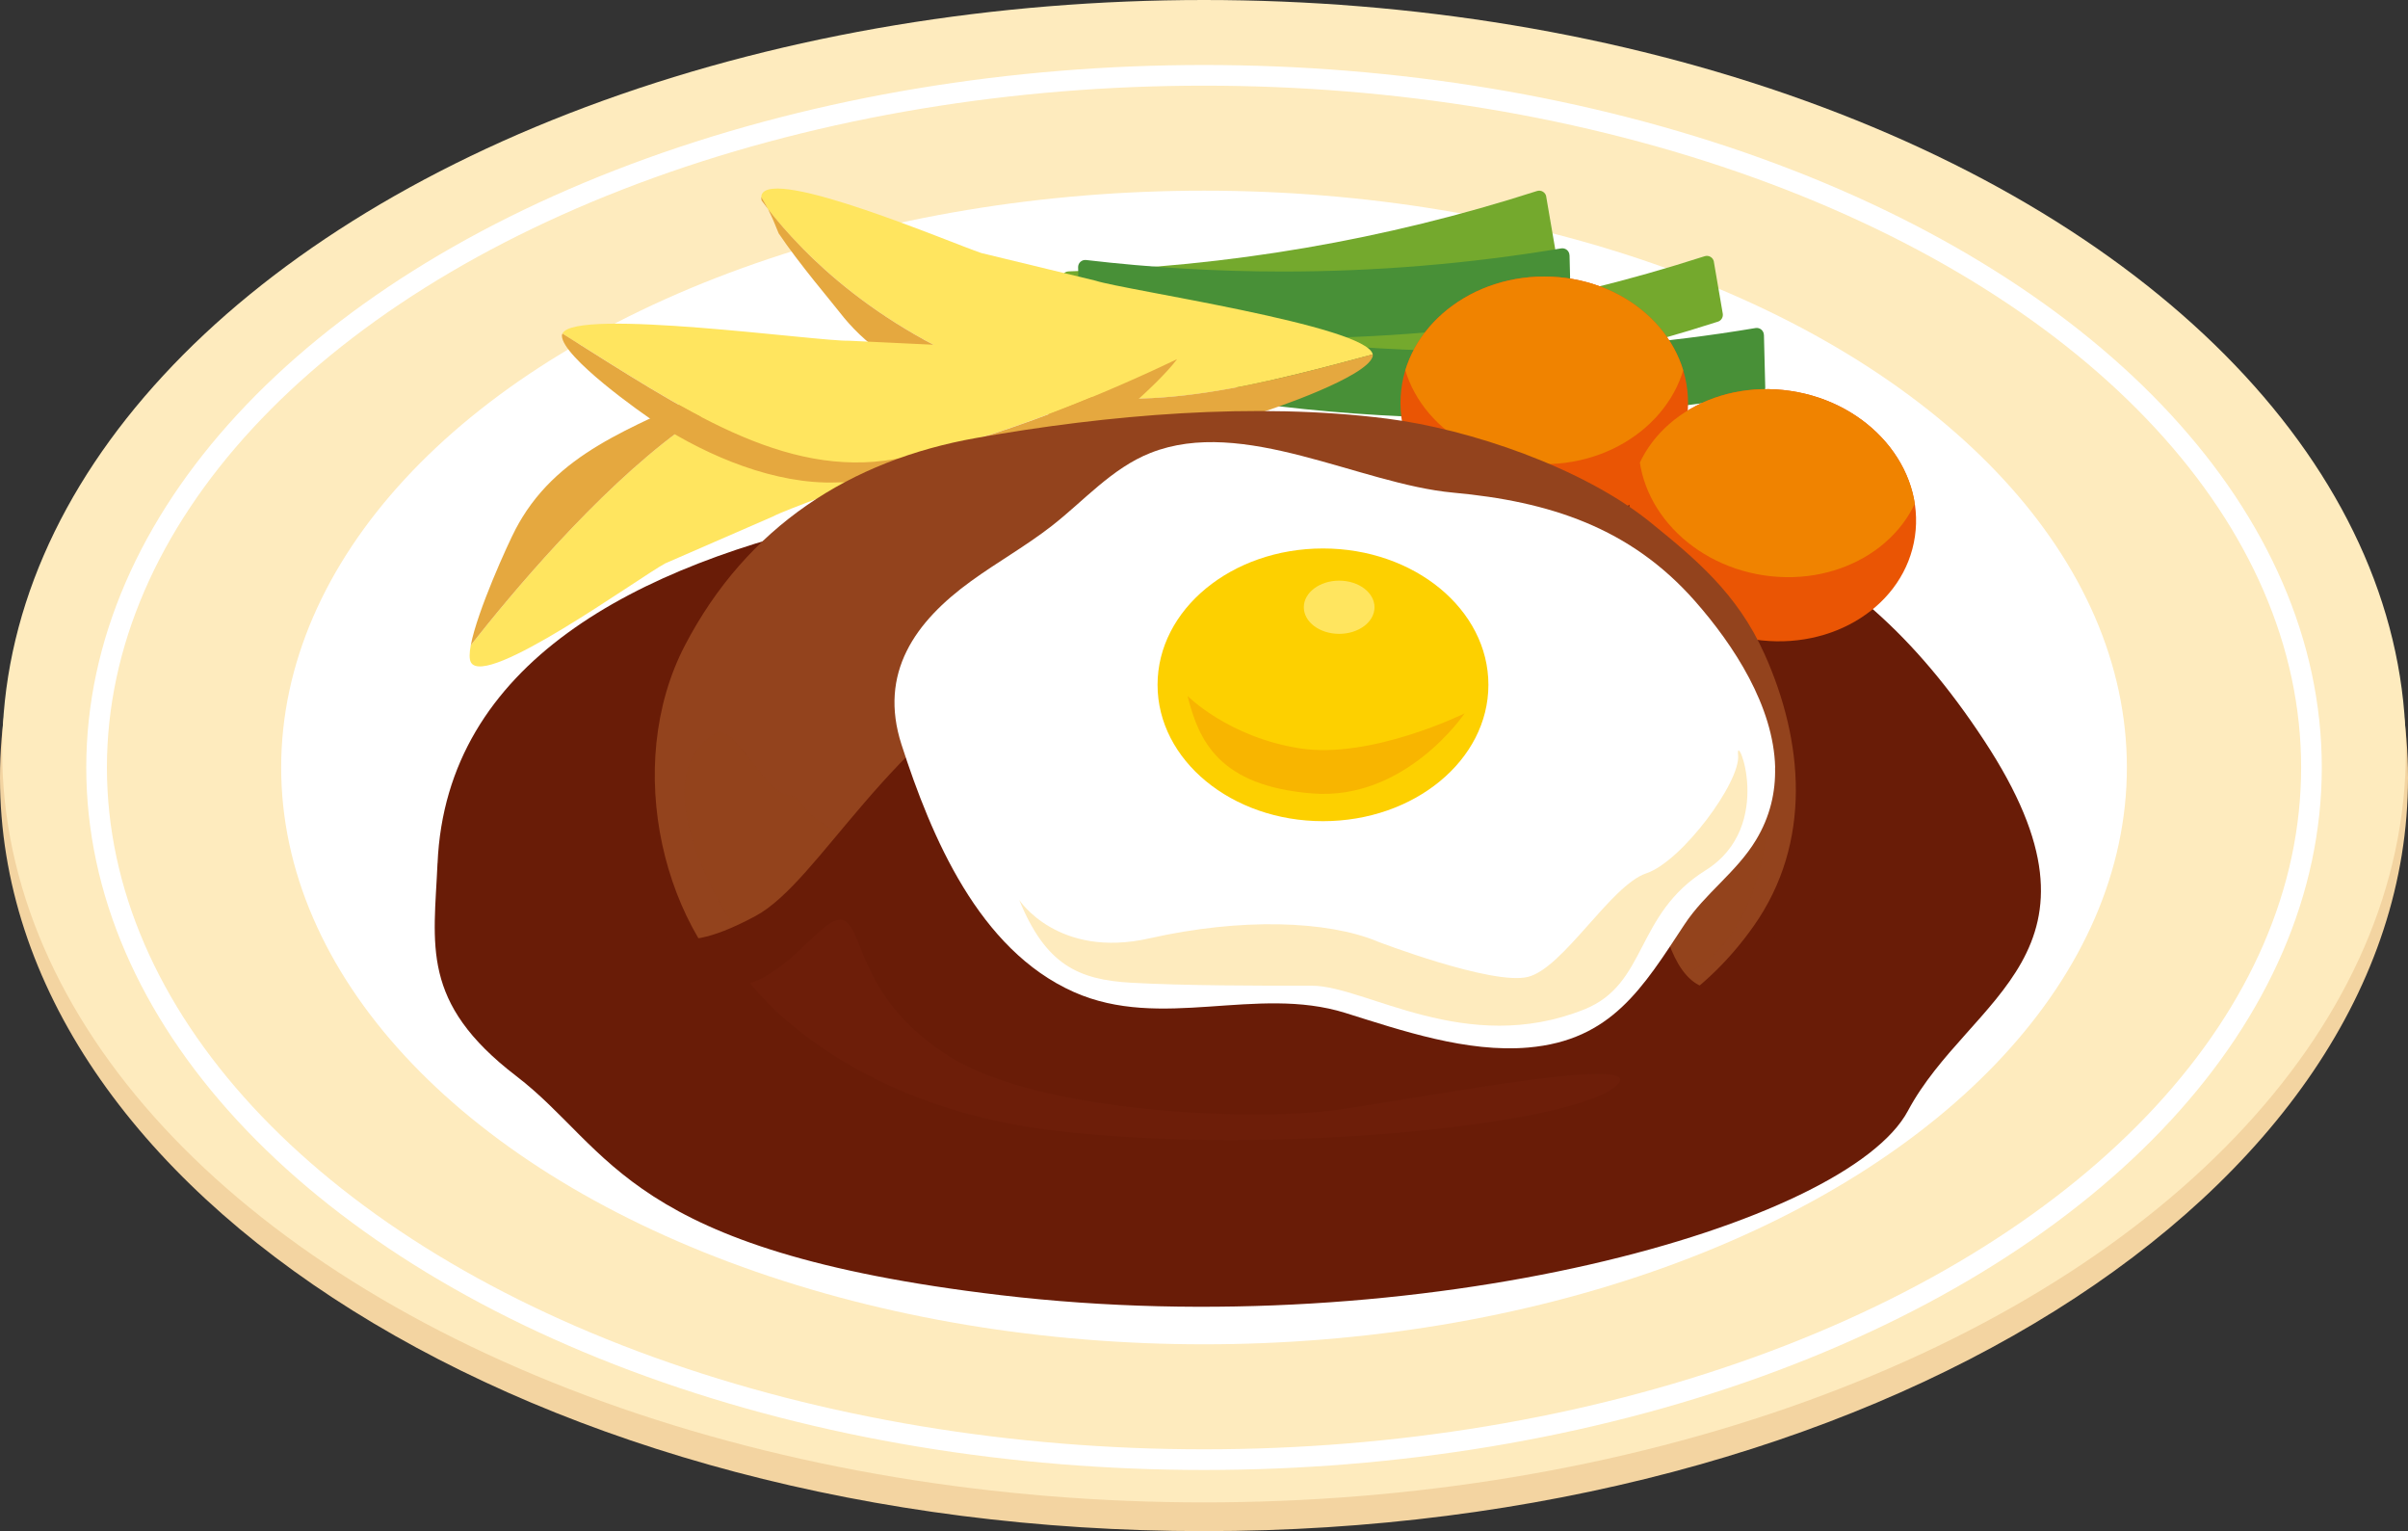 <?xml version="1.0" encoding="UTF-8"?>
<svg xmlns="http://www.w3.org/2000/svg" xmlns:xlink="http://www.w3.org/1999/xlink" viewBox="0 0 495.35 314.87">
  <rect x="0" y="0" width="495.35" height="314.87" fill="#333333" stroke="none"/>
  <defs>
    <style>
      .cls-1 {
        clip-path: url(#clippath);
      }

      .cls-2, .cls-3 {
        fill: none;
      }

      .cls-2, .cls-4, .cls-5, .cls-6, .cls-7, .cls-8, .cls-9, .cls-10, .cls-11, .cls-12, .cls-13, .cls-14, .cls-15, .cls-16, .cls-17 {
        stroke-width: 0px;
      }

      .cls-18, .cls-15 {
        fill: #ea5504;
      }

      .cls-19 {
        clip-path: url(#clippath-1);
      }

      .cls-20 {
        fill: #f3d4a1;
        stroke: #f3d4a1;
        stroke-width: .88px;
      }

      .cls-20, .cls-3 {
        stroke-linecap: round;
        stroke-linejoin: round;
      }

      .cls-3 {
        stroke: #fff;
        stroke-width: 4.25px;
      }

      .cls-4 {
        fill: #782410;
        opacity: .25;
      }

      .cls-4, .cls-5 {
        mix-blend-mode: multiply;
      }

      .cls-5 {
        opacity: .2;
      }

      .cls-5, .cls-9 {
        fill: #93431d;
      }

      .cls-21 {
        isolation: isolate;
      }

      .cls-6 {
        fill: #f8b500;
      }

      .cls-7 {
        fill: #489037;
      }

      .cls-8 {
        fill: #74a92d;
      }

      .cls-10 {
        fill: #f08300;
      }

      .cls-11 {
        fill: #fff;
      }

      .cls-12 {
        fill: #ffe55f;
      }

      .cls-13 {
        fill: #e5a83f;
      }

      .cls-14 {
        fill: #feebbe;
      }

      .cls-16 {
        fill: #fdd000;
      }

      .cls-17 {
        fill: #691c07;
      }
    </style>
    <clipPath id="clippath">
      <path class="cls-15" d="m347.25,82.87c0,14.36-13.25,26-29.58,26s-29.58-11.64-29.58-26,13.25-26,29.58-26,29.58,11.64,29.58,26Z"/>
    </clipPath>
    <clipPath id="clippath-1">
      <path class="cls-15" d="m393.92,110.33c-2.05,14.11-16.82,23.59-32.98,21.18-16.16-2.42-27.61-15.81-25.55-29.93,2.05-14.11,16.82-23.6,32.98-21.18,16.16,2.41,27.6,15.82,25.55,29.93Z"/>
    </clipPath>
  </defs>
  <g class="cls-21">
    <g id="_レイヤー_2" data-name="レイヤー 2">
      <g id="_イラスト" data-name="イラスト">
        <g>
          <g>
            <path class="cls-20" d="m494.91,159.95c0,85.32-110.69,154.48-247.23,154.48S.44,245.26.44,159.95,111.13,5.46,247.68,5.46s247.23,69.16,247.23,154.49Z"/>
            <ellipse class="cls-14" cx="247.68" cy="154.48" rx="247.23" ry="154.48"/>
            <ellipse class="cls-11" cx="247.68" cy="157.83" rx="189.84" ry="118.62"/>
            <ellipse class="cls-3" cx="247.68" cy="157.83" rx="227.81" ry="142.34"/>
          </g>
          <g>
            <path class="cls-17" d="m90,177.53c-.73,16.81-3.59,28.6,16.18,43.74,19.77,15.14,22.44,35.94,99.64,45.07,86.69,10.26,174.07-14.35,186.66-37.9,12.58-23.55,44.45-32.4,15.69-76.14-28.76-43.74-61.12-52.15-111.45-53.83-50.33-1.68-203.12-3.36-206.71,79.06Z"/>
            <path class="cls-8" d="m318.08,40.43c-.07-.42-.32-.79-.69-1.01-.36-.22-.8-.27-1.21-.14-31.18,10.04-63.6,15.6-96.36,16.53-.43.01-.83.21-1.1.54-.27.33-.38.76-.31,1.18l1.83,10.66c.12.71.73,1.22,1.45,1.22.01,0,.03,0,.04,0,33.04-.94,65.73-6.55,97.17-16.67.7-.22,1.12-.93,1-1.65l-1.83-10.66Z"/>
            <path class="cls-8" d="m352.57,53.84c-.07-.42-.32-.79-.69-1.01-.36-.22-.8-.27-1.21-.14-31.18,10.04-63.6,15.6-96.36,16.53-.43.01-.83.21-1.1.54-.27.33-.38.76-.31,1.18l1.83,10.66c.12.71.73,1.22,1.45,1.22.01,0,.03,0,.04,0,33.04-.94,65.73-6.55,97.17-16.67.7-.22,1.12-.93,1-1.65l-1.83-10.66Z"/>
            <path class="cls-7" d="m322.86,52.5c-.01-.43-.21-.83-.53-1.1-.33-.27-.76-.39-1.18-.32-18.87,3.16-38.14,4.76-57.27,4.76-13.47,0-27.08-.8-40.46-2.37-.42-.05-.85.09-1.16.37-.32.29-.49.7-.48,1.12.09,3.6.18,7.21.26,10.81.02.73.57,1.34,1.3,1.43,13.49,1.58,27.22,2.39,40.81,2.39,19.29,0,38.73-1.62,57.76-4.8.72-.12,1.24-.75,1.23-1.49l-.27-10.82Z"/>
            <path class="cls-7" d="m362.85,68.88c-.01-.43-.21-.83-.53-1.1-.33-.27-.76-.39-1.18-.32-18.87,3.16-38.14,4.76-57.27,4.76-13.47,0-27.08-.8-40.46-2.37-.42-.05-.85.09-1.16.37-.32.29-.49.7-.48,1.12.09,3.6.18,7.21.26,10.81.02.73.57,1.34,1.3,1.43,13.49,1.58,27.22,2.39,40.81,2.39,19.29,0,38.73-1.62,57.76-4.8.72-.12,1.24-.75,1.23-1.49l-.27-10.82Z"/>
            <g>
              <path class="cls-2" d="m156.66,41.22c.31,1.59,1.68,4.03,3.51,6.77-.69-1.76-1.42-3.47-2.21-5.03-.48-.62-.91-1.2-1.31-1.74Z"/>
              <path class="cls-12" d="m157.97,42.96c6.82,8.81,22.87,25.67,51.46,35.43,22.07,7.53,44.9,2.12,72.95-5.51-1.06-5.88-51.23-13.24-57.02-15.16l-23.48-5.68c-5.96-1.98-43.24-17.89-45.22-11.94-.04.13-.06.28-.07.44.48.76.94,1.57,1.37,2.43Z"/>
              <path class="cls-13" d="m209.43,78.39c-28.59-9.76-44.64-26.62-51.46-35.43.79,1.56,1.52,3.27,2.21,5.03,4.24,6.31,10.93,14.13,12.6,16.3.58.75,1.17,1.46,1.78,2.14,11.79,13.27,28.97,14.6,45.14,19.97,11.89,3.95,26.71,2.31,38.51-1.19,4.1-1.21,22.77-7.68,24.14-11.83.06-.17.06-.34.03-.52-28.05,7.63-50.88,13.05-72.95,5.51Z"/>
              <path class="cls-13" d="m156.6,40.53c0,.21.02.44.07.7.39.54.82,1.11,1.31,1.74-.44-.86-.9-1.67-1.37-2.43Z"/>
            </g>
            <g>
              <path class="cls-12" d="m139.76,88.59c-17.22,12.66-34.8,33.78-42.91,44.07-.31,1.62-.34,2.87.01,3.53,2.98,5.53,34.47-17.36,40-20.34l22.15-9.64c5.38-2.89,53.67-18.82,53.56-24.77-29.13-2.97-54.02-6.67-72.81,7.14Z"/>
              <path class="cls-13" d="m139.76,88.59c18.79-13.81,43.68-10.11,72.81-7.14,0-.17-.04-.33-.12-.48-2.07-3.85-21.57-7.01-25.82-7.5-12.23-1.41-27.11-.47-38.14,5.46-15.01,8.07-31.7,12.34-41.03,27.44-.48.78-.94,1.58-1.38,2.42-1.61,3.06-7.91,16.9-9.23,23.88,8.11-10.3,25.69-31.41,42.91-44.07Z"/>
            </g>
            <g>
              <path class="cls-12" d="m184.16,94.39c21.04-3.74,46.15-14.9,57.98-20.54.99-1.32,1.58-2.42,1.55-3.17-.23-6.27-38.59.32-44.87.54l-24.13-1.15c-6.1.21-56.46-6.87-58.99-1.48,24.81,15.55,45.5,29.88,68.46,25.8Z"/>
              <path class="cls-13" d="m115.7,68.6c-.07.15-.11.31-.11.48.15,4.37,16.25,15.83,19.84,18.15,10.35,6.67,24.1,12.42,36.62,11.98,17.03-.6,33.89,2.96,48.94-6.46.77-.48,1.54-1,2.31-1.56,2.8-2.03,14.57-11.66,18.84-17.33-11.82,5.65-36.93,16.81-57.98,20.54-22.96,4.08-43.65-10.25-68.46-25.8Z"/>
            </g>
            <g>
              <path class="cls-18" d="m347.25,82.87c0,14.36-13.25,26-29.58,26s-29.58-11.64-29.58-26,13.25-26,29.58-26,29.58,11.64,29.58,26Z"/>
              <g class="cls-1">
                <path class="cls-10" d="m347.25,69.45c0,14.36-13.25,26-29.58,26s-29.58-11.64-29.58-26,13.25-26,29.58-26,29.58,11.64,29.58,26Z"/>
              </g>
            </g>
            <g>
              <path class="cls-18" d="m393.92,110.33c-2.05,14.11-16.82,23.59-32.98,21.18-16.16-2.42-27.61-15.81-25.55-29.93,2.05-14.11,16.82-23.6,32.98-21.18,16.16,2.41,27.6,15.82,25.55,29.93Z"/>
              <g class="cls-19">
                <path class="cls-10" d="m395.84,97.14c-2.05,14.11-16.82,23.59-32.98,21.18-16.16-2.42-27.6-15.82-25.55-29.93,2.05-14.11,16.82-23.59,32.98-21.18,16.16,2.42,27.6,15.81,25.55,29.93Z"/>
              </g>
            </g>
            <path class="cls-9" d="m362.94,134.41c8.1,17.96,9.92,38.86-2.2,56.04-19.53,27.69-50.55,29.7-79.33,34.15-27.88,4.31-40.79,2.04-71.46.09-18.16-1.15-38.11-5.52-53.57-17.17-20.15-15.19-28.41-50.05-15.46-74.85,12.76-24.43,34.01-38.01,59.87-42.6,27-4.79,57.42-7.42,84.52-3.98,16.95,2.15,40.28,10.06,54.15,21.29,9.14,7.41,17.84,14.52,23.48,27.04Z"/>
            <path class="cls-5" d="m147.3,150.74c3.54-1.99,9.99,11.8,14.53,12.71,4.54.91.91,1.82,8.17,6.36,7.26,4.54,8.6,5.14,12.71,7.26,35.86,18.49,121.85,5.12,147.09.91,21.79-3.63,26.33-13.62,28.15-16.34,1.82-2.72,6.35-9.08,6.35-3.63s.31,34.24-18.16,42.67c-79.98,36.53-172.62,17.83-187.04.91-13.9-16.31-26.33-42.67-11.8-50.84Z"/>
            <path class="cls-17" d="m131.03,233.29c-18.7-9.94-19.07-26.33-5.45-36.32,13.62-9.99,9.74,2.18,29.83-8.59,13.32-7.14,27.37-37.72,58.24-53.15,30.87-15.44,59.02-10.9,77.18-.91,18.16,9.99,16.34,9.08,24.51,12.71,8.17,3.63,24.46,27.71,25.42,35.41,3.63,29.05,18.16,24.51,26.33,6.36,4.11-9.15,9.99-4.54,10.9,15.44.91,19.98-22.7,52.66-125.3,35.41-65.37-10.99-92.61,9.08-121.67-6.36Z"/>
          </g>
          <path class="cls-11" d="m365.17,157.83c-.31-12.52-8.42-25.07-16.53-34.26-13.31-15.09-29.95-20.45-49.7-22.26-19.22-1.76-43.23-15.71-62.27-8.17-7.98,3.16-13.68,9.85-20.31,15.01-5.29,4.12-11.15,7.41-16.58,11.34-11.56,8.36-19.08,18.91-14.33,33.63,6.15,19.03,15.9,42.17,35.42,50.87,18.02,8.03,37.55-1.42,55.9,4.32,11.55,3.61,24.94,8.21,37.62,7.11,17.1-1.49,23.53-12.26,32.12-25.3,4.2-6.39,10.71-10.74,14.72-17.38,2.91-4.82,4.05-9.86,3.92-14.91Z"/>
          <g>
            <path class="cls-16" d="m306.18,140.83c0,15.49-15.24,28.04-34.03,28.04s-34.03-12.55-34.03-28.04,15.24-28.04,34.03-28.04,34.03,12.55,34.03,28.04Z"/>
            <path class="cls-6" d="m244.27,143.1s8.38,8.48,23.08,10.79c14.7,2.31,33.94-7.19,33.94-7.19,0,0-12.12,18.01-31.34,16.47-19.22-1.54-23.33-10.84-25.67-20.07Z"/>
            <path class="cls-12" d="m282.75,124.88c0,3.02-3.25,5.47-7.27,5.47s-7.27-2.45-7.27-5.47,3.25-5.47,7.27-5.47,7.27,2.45,7.27,5.47Z"/>
          </g>
          <path class="cls-4" d="m154.31,202.17s18.39,25.37,63.43,30.45c45.04,5.07,104.02-1.27,114.17-8.88,10.15-7.61-38.69,1.9-56.45,4.44-17.76,2.54-61.53.63-79.92-10.78-18.39-11.42-17.76-25.37-21.57-27.91-3.81-2.54-10.15,9.51-19.66,12.69Z"/>
          <path class="cls-14" d="m283.29,193.59s23.73,9.13,31.04,7.3c7.3-1.83,17.04-18.87,24.34-21.3,7.3-2.43,19.47-18.87,18.87-24.34s7.91,14.61-6.69,23.73c-14.61,9.13-11.91,23.39-24.95,28.6-24.34,9.74-45.04-4.87-55.99-4.87s-26.17,0-37.12-.61c-10.95-.61-17.65-3.65-23.13-17.04,0,0,7.91,12.17,26.78,7.91,18.87-4.26,36.52-3.65,46.86.61Z"/>
        </g>
      </g>
    </g>
  </g>
</svg>